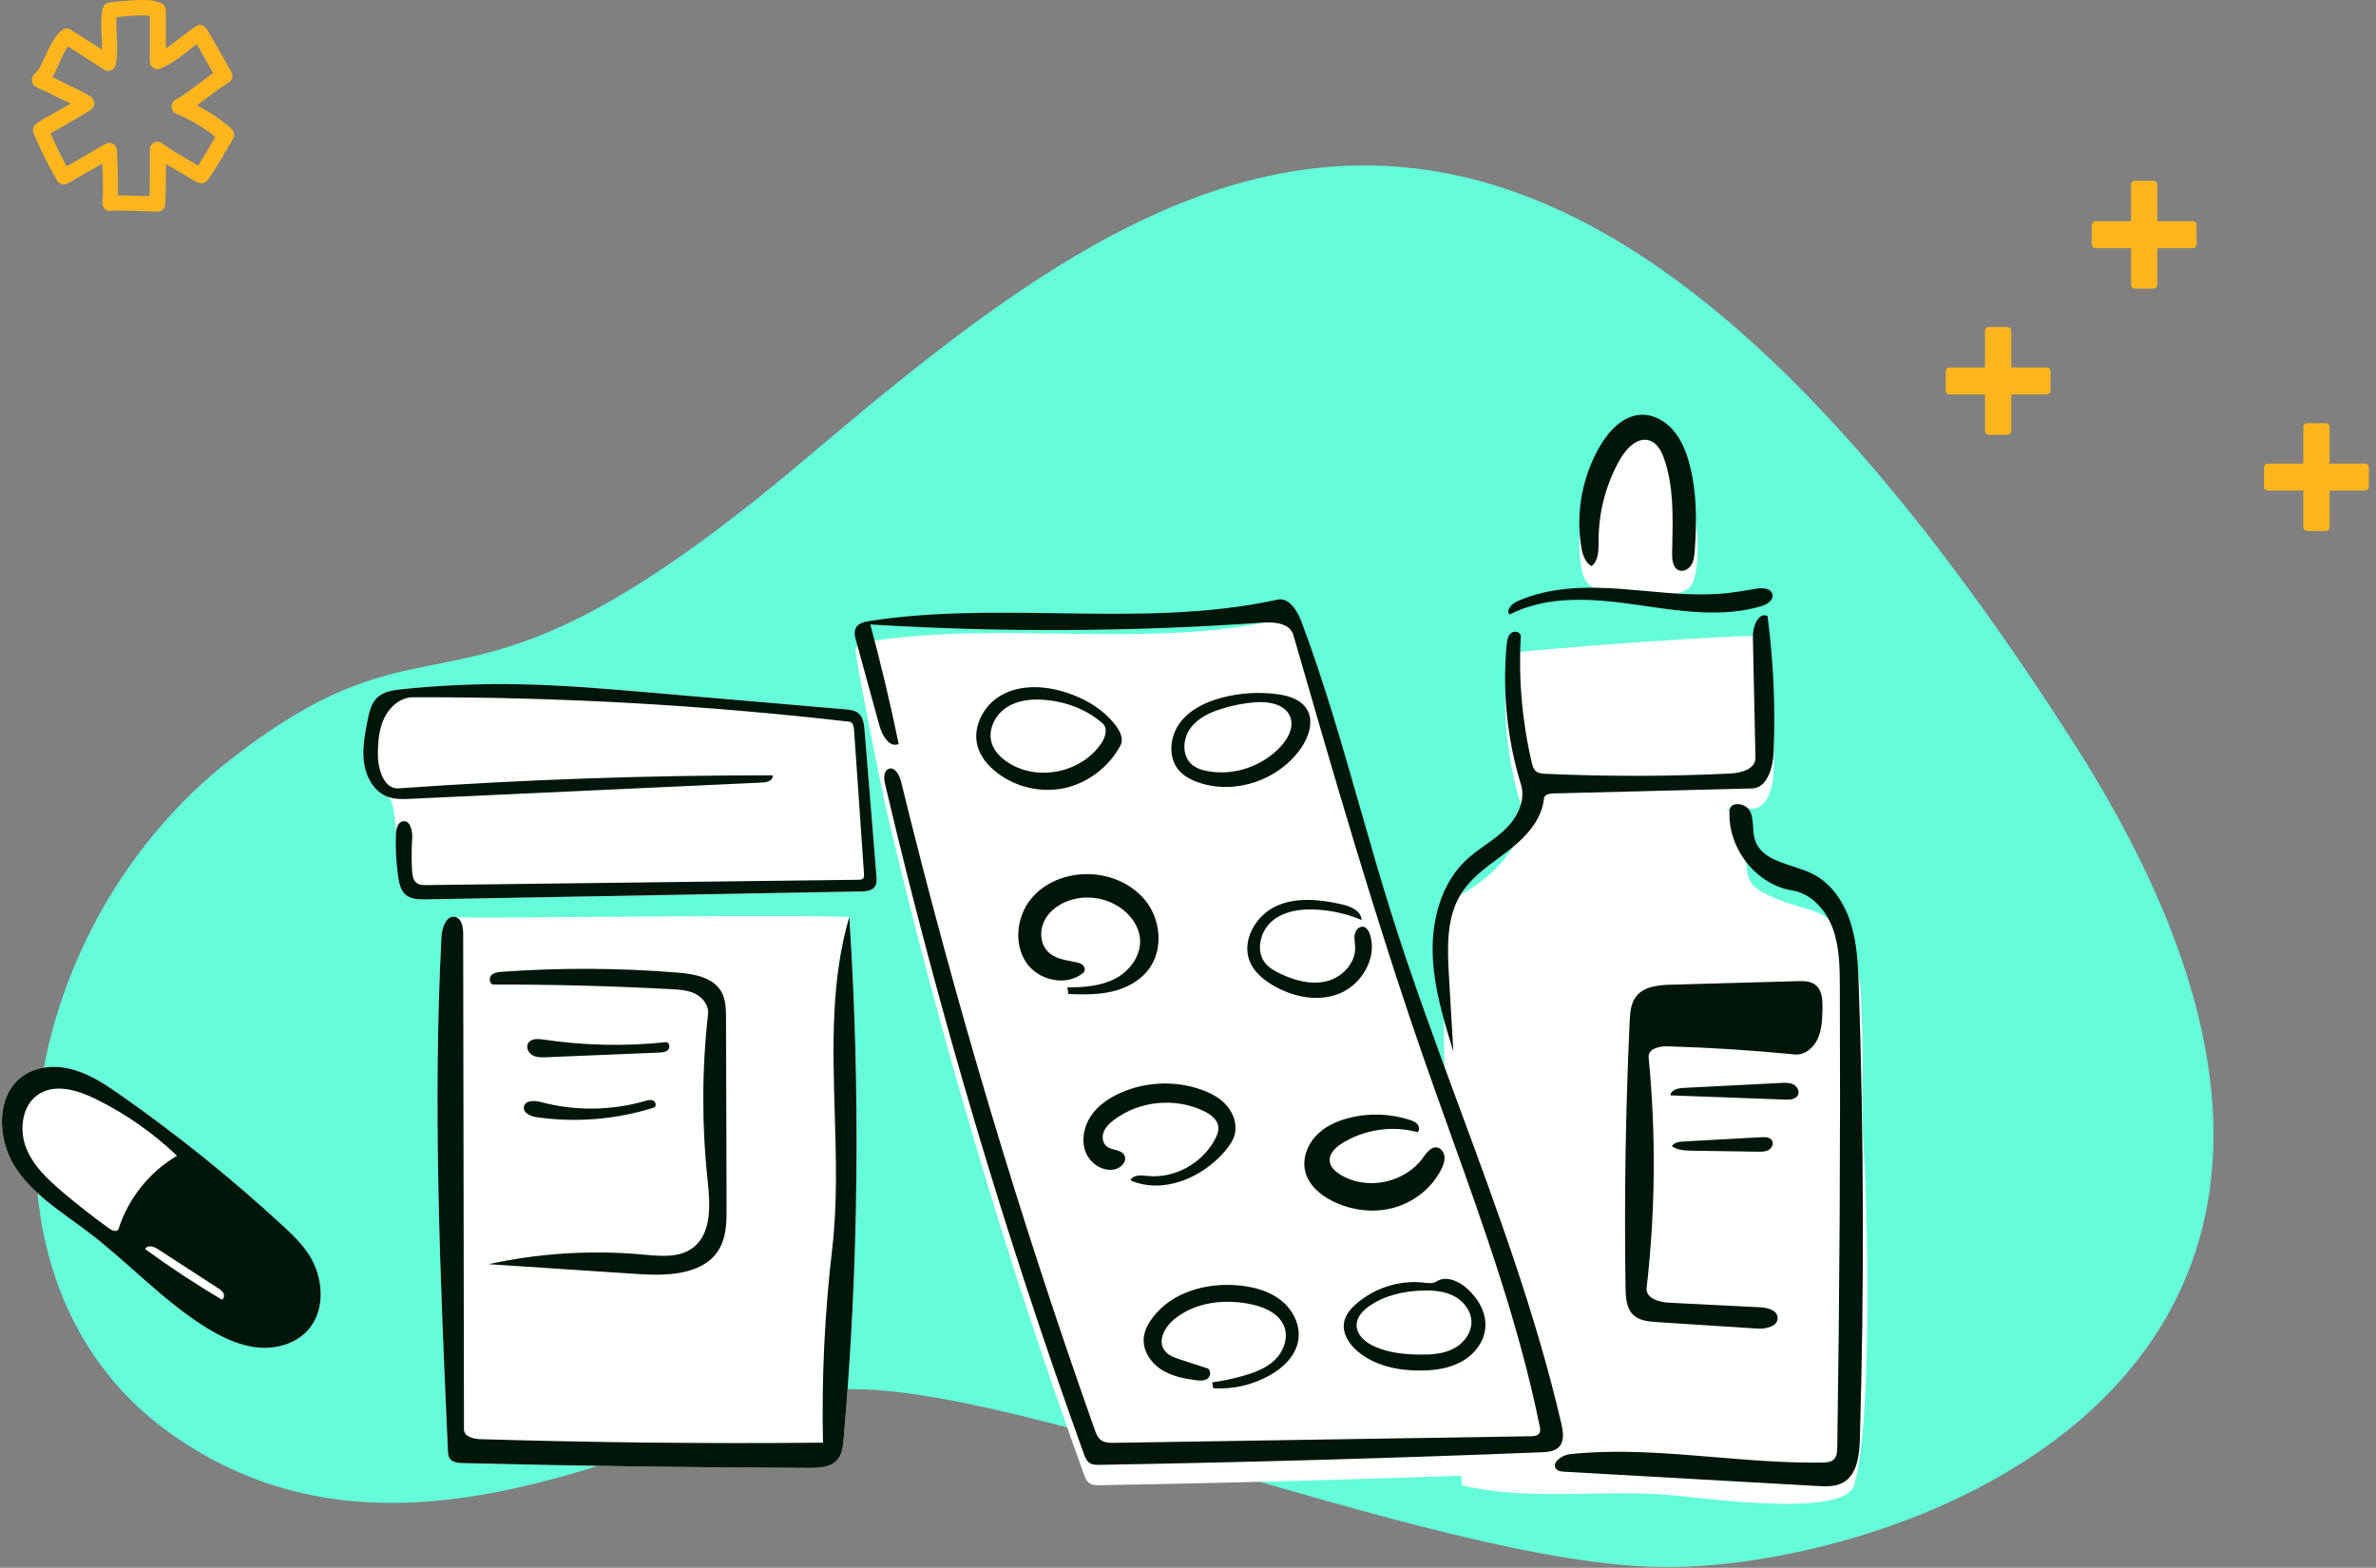 <svg width="247" height="163" viewBox="0 0 247 163" fill="none" xmlns="http://www.w3.org/2000/svg">
<rect x="0" y="0" width="247" height="163" fill="#808080" stroke="none"/>
<path fill-rule="evenodd" clip-rule="evenodd" d="M17.707 149.022C39.784 164.75 64.861 150.757 83.653 145.034C98.579 140.488 148.507 162.926 173.312 162.926C198.116 162.926 257.263 142.671 215.706 77.455C158.409 -12.464 120.519 16.586 83.653 47.782C46.786 78.978 46.786 61.156 23.954 78.978C1.121 96.8 -4.371 133.294 17.707 149.022Z" fill="#64FCD9"/>
<path fill-rule="evenodd" clip-rule="evenodd" d="M2.382 111.86C3.908 110.784 5.942 110.713 7.72 111.241C9.498 111.77 11.076 112.829 12.604 113.901C18.446 117.996 24.025 122.488 29.293 127.337C30.315 128.279 31.337 129.246 32.101 130.419C33.602 132.723 33.881 136.058 32.122 138.161C30.869 139.658 28.815 140.269 26.899 140.106C24.983 139.942 23.182 139.098 21.531 138.085C17.045 135.335 13.428 131.331 9.229 128.137C6.49 126.053 3.418 124.228 1.549 121.299C-0.321 118.37 -0.428 113.842 2.382 111.86Z" fill="white"/>
<path d="M165.465 60.97C164.759 60.612 164.498 59.725 164.371 58.927C163.803 55.36 164.51 51.594 166.327 48.5C167.28 46.877 168.742 45.326 170.585 45.241C171.88 45.182 173.131 45.891 173.981 46.896C174.832 47.902 175.326 49.175 175.658 50.462C176.398 53.336 176.985 58.834 175.826 60.844C174.668 62.856 165.861 61.856 165.465 60.97Z" fill="white"/>
<path d="M158.121 83.702C156.682 79.031 156.17 74.061 156.626 69.184C156.668 68.726 156.744 68.221 157.092 67.932C157.44 67.642 182.782 65.733 183.744 66.16C184.359 70.823 184.573 75.542 184.385 80.244C184.318 81.9 183.736 84.049 182.123 84.09C175.229 84.264 168.335 84.437 161.44 84.611C161.051 84.621 158.638 85.377 158.121 83.702Z" fill="white"/>
<path fill-rule="evenodd" clip-rule="evenodd" d="M150.339 116.38C150.121 109.542 149.476 94.38 151.954 92.966C159.144 88.865 157.647 84.127 160.864 83.936C165.796 83.642 179.182 80.896 180.725 85.718C182.269 90.54 180.642 91.502 183.61 92.966C188.515 95.385 190.087 93.446 192.75 99.807C193.511 101.624 193.444 103.709 193.545 105.684C193.779 110.273 193.455 114.884 193.752 119.468C194.046 124.018 194.788 147.371 192.75 154.414C191.775 157.782 177.615 155.802 173.805 155.454C166.714 154.804 158.881 156.105 151.954 154.414C151.954 154.414 150.753 129.409 150.339 116.38Z" fill="white"/>
<path d="M132.798 64.462C134.005 64.198 134.865 65.61 135.309 66.793C139.002 76.636 141.442 86.92 144.597 96.958C150.203 114.791 158.08 131.888 162.307 150.117C162.499 150.944 162.645 151.931 162.073 152.545C161.628 153.022 160.917 153.078 160.274 153.104C144.958 153.715 129.634 154.151 114.308 154.412C113.949 154.418 113.565 154.418 113.265 154.214C112.948 154 112.798 153.61 112.666 153.245C104.451 130.488 97.549 107.23 92.01 83.634C91.875 83.059 88.766 67.849 88.937 67.463C89.175 66.926 89.831 66.764 90.399 66.677C104.42 64.523 118.932 67.492 132.798 64.462Z" fill="white"/>
<path d="M89.228 74.14C89.732 74.552 89.824 75.288 89.877 75.948C90.288 80.981 90.698 86.014 91.109 91.048C91.141 91.436 91.164 91.861 90.947 92.181C90.65 92.618 90.052 92.67 89.533 92.679C74.448 92.954 59.363 93.23 44.277 93.505C43.542 93.518 42.736 93.507 42.174 93.02C41.636 92.555 41.475 91.783 41.376 91.067C41.182 89.652 41.107 88.221 41.152 86.793C41.169 86.212 41.031 83.121 40.257 82.822C38.911 82.302 38.076 80.85 37.852 79.391C37.628 77.931 37.908 76.445 38.188 74.996C38.359 74.109 38.561 73.162 39.201 72.54C39.866 71.893 40.845 71.754 41.757 71.659C45.658 71.251 49.582 71.075 53.503 71.131C58.238 71.198 62.961 71.604 67.68 72.01C74.421 72.59 81.162 73.17 87.903 73.749C88.368 73.789 88.863 73.841 89.228 74.14Z" fill="white"/>
<path d="M88.289 95.323C89.466 113.405 89.27 131.581 87.701 149.632C87.638 150.36 87.555 151.137 87.104 151.704C86.428 152.556 85.207 152.623 84.137 152.619C72.121 152.578 60.104 152.409 48.092 152.112C47.593 152.099 47.013 152.043 46.741 151.613C46.593 151.378 46.576 151.084 46.563 150.804C45.769 133.008 44.974 115.178 45.893 97.388C45.944 96.402 46.462 95.053 47.381 95.344C48.027 95.547 78.418 95.053 88.289 95.323Z" fill="white"/>
<path fill-rule="evenodd" clip-rule="evenodd" d="M174.521 59.29C173.905 59.036 173.813 58.194 173.826 57.512C173.832 57.205 173.838 56.898 173.845 56.591C173.912 53.592 173.98 50.542 173.007 47.728C172.734 46.937 172.308 46.104 171.54 45.818C170.292 45.353 169.08 46.583 168.409 47.76C166.958 50.301 166.181 53.244 166.184 56.19V56.24C166.185 57.185 166.186 58.274 165.466 58.853C164.76 58.495 164.498 57.608 164.371 56.81C163.803 53.243 164.51 49.477 166.327 46.382C167.281 44.76 168.743 43.208 170.586 43.124C171.881 43.065 173.131 43.774 173.982 44.779C174.832 45.784 175.326 47.058 175.658 48.345C176.398 51.219 176.393 54.241 176.184 57.207C176.147 57.732 176.096 58.28 175.827 58.727C175.557 59.175 174.997 59.485 174.521 59.29ZM150.628 101.482L151.085 109.315C150.056 105.968 149.016 102.566 148.934 99.057C148.853 95.548 149.857 91.854 152.363 89.467C152.99 88.87 153.695 88.368 154.399 87.866C155.102 87.364 155.807 86.862 156.434 86.265C157.688 85.071 158.638 83.26 158.121 81.584C156.682 76.914 156.17 71.944 156.626 67.067C156.668 66.609 156.744 66.104 157.092 65.814C157.44 65.525 158.121 65.714 158.095 66.174C157.846 70.557 158.228 74.977 159.227 79.246C159.308 79.595 159.409 79.968 159.682 80.192C159.945 80.406 160.304 80.432 160.64 80.447C167.061 80.742 173.496 80.732 179.916 80.418C181.039 80.363 182.515 79.935 182.491 78.78L182.222 66.233C182.199 65.156 182.782 63.616 183.744 64.043C184.359 68.706 184.573 73.424 184.385 78.126C184.318 79.783 183.736 81.932 182.123 81.972L161.44 82.494C161.051 82.504 160.544 82.617 160.505 83.016C160.283 85.296 158.547 87.094 156.765 88.472C156.435 88.727 156.097 88.978 155.758 89.229C154.272 90.332 152.774 91.443 151.82 93.03C150.339 95.493 150.459 98.593 150.628 101.482ZM169.414 106.218C169.454 105.337 169.516 104.402 170.019 103.688C170.819 102.553 172.384 102.412 173.748 102.374L186.837 102.008C187.504 101.99 188.232 101.991 188.754 102.418C189.444 102.982 189.479 104.026 189.456 104.931C189.43 105.974 189.395 107.051 188.966 107.996C188.537 108.942 187.603 109.727 186.592 109.628C182.179 109.194 177.751 108.911 173.319 108.781C172.471 108.756 171.3 109.065 171.385 109.933C172.161 117.897 172.091 125.949 171.176 133.898C171.056 134.942 172.425 135.383 173.448 135.434L182.996 135.916C183.749 135.954 184.721 136.193 184.789 136.965C184.871 137.894 183.601 138.188 182.695 138.129L172.221 137.452C171.346 137.396 170.392 137.304 169.762 136.678C169.064 135.984 169 134.874 168.985 133.876C168.845 124.655 168.988 115.43 169.414 106.218ZM193.346 149.586C193.799 133.952 193.762 118.304 193.237 102.673C193.162 100.428 193.071 98.152 192.405 96.012C191.74 93.873 190.418 91.852 188.454 90.866C187.811 90.542 187.083 90.304 186.358 90.068C184.656 89.513 182.971 88.963 182.444 87.323C182.306 86.893 182.276 86.434 182.246 85.978C182.21 85.422 182.174 84.868 181.943 84.371C181.523 83.465 179.858 83.267 179.799 84.269C179.567 88.167 182.566 91.986 186.322 92.578C188.296 92.889 189.832 94.623 190.533 96.543C191.235 98.464 191.254 100.566 191.263 102.617C191.328 118.566 191.238 134.516 190.995 150.463C190.988 150.912 190.961 151.41 190.648 151.722C190.351 152.018 189.896 152.048 189.482 152.055C185.764 152.12 182.044 151.81 178.329 151.5C173.284 151.08 168.246 150.66 163.223 151.18C162.345 151.272 161.181 152.143 161.82 152.769C162.021 152.966 162.323 152.993 162.601 153.008L188.914 154.495C189.847 154.548 190.84 154.587 191.65 154.108C193.078 153.265 193.297 151.278 193.346 149.586ZM168.623 61.234C164.921 60.96 161.071 61.001 157.676 62.543C157.136 62.788 156.529 63.444 156.934 63.886C160.886 61.862 165.561 62.228 169.935 62.846C170.285 62.896 170.636 62.946 170.987 62.997C175.031 63.582 179.171 64.18 183.076 63.031C183.674 62.855 184.391 62.42 184.257 61.796C184.117 61.151 183.25 61.094 182.614 61.198C182.378 61.237 182.141 61.277 181.905 61.317H181.903C181.181 61.44 180.459 61.562 179.732 61.646C176.876 61.976 174.002 61.712 171.132 61.449C170.295 61.373 169.459 61.296 168.623 61.234ZM175.949 119.636C175.208 119.625 174.418 119.599 173.806 119.168C174.022 118.774 174.537 118.704 174.978 118.68L183.133 118.231C183.542 118.208 184.044 118.236 184.232 118.61C184.402 118.947 184.18 119.379 183.857 119.561C183.534 119.743 183.146 119.742 182.777 119.737L175.949 119.636ZM185.171 112.588L174.987 113.107C174.427 113.135 173.707 113.308 173.645 113.881L185.623 114.322C186.109 114.34 186.706 114.293 186.914 113.841C187.098 113.442 186.822 112.947 186.438 112.748C186.053 112.549 185.6 112.566 185.171 112.588ZM50.79 131.434C56.073 130.278 61.525 129.941 66.904 130.438L66.986 130.445C68.739 130.607 70.671 130.786 72.07 129.697C74.019 128.179 73.827 125.175 73.559 122.676C72.947 116.951 72.963 111.155 73.607 105.433C73.705 104.559 73.082 103.735 72.317 103.341C71.551 102.947 70.668 102.89 69.814 102.844C63.653 102.511 57.484 102.35 51.315 102.359C50.915 102.36 50.785 101.729 51.05 101.422C51.316 101.116 51.756 101.065 52.154 101.036C58.252 100.595 64.381 100.624 70.474 101.121C72.201 101.262 74.198 101.616 75.03 103.178C75.457 103.98 75.471 104.938 75.473 105.852L75.532 125.52C75.536 126.947 75.523 128.444 74.856 129.696C73.356 132.509 69.549 132.67 66.433 132.464L50.79 131.434ZM90.4 64.56C96.858 63.568 103.42 63.663 109.976 63.757C117.652 63.868 125.32 63.979 132.799 62.344C134.006 62.08 134.866 63.493 135.31 64.676C137.662 70.946 139.506 77.395 141.351 83.846C142.402 87.522 143.453 91.198 144.598 94.841C146.755 101.7 149.247 108.451 151.738 115.199C155.724 125.994 159.707 136.783 162.308 148C162.5 148.827 162.646 149.814 162.074 150.428C161.629 150.905 160.918 150.961 160.275 150.987C144.958 151.598 129.635 152.034 114.309 152.295C113.95 152.301 113.566 152.3 113.266 152.097C112.949 151.883 112.798 151.493 112.666 151.128C104.451 128.37 97.55 105.113 92.011 81.517C91.876 80.942 91.837 80.159 92.373 79.942C93.011 79.683 93.497 80.553 93.665 81.236C99.243 104.022 105.961 126.514 113.785 148.592C113.934 149.01 114.099 149.452 114.448 149.716C114.834 150.008 115.353 150.013 115.834 150.006L159.153 149.322C159.485 149.317 159.878 149.277 160.041 148.98C160.153 148.776 160.11 148.523 160.064 148.294C157.944 137.846 154.348 127.806 150.756 117.776L150.755 117.775C149.833 115.201 148.912 112.628 148.015 110.049C142.976 95.549 138.713 80.779 134.452 66.018C134.097 64.788 132.483 64.64 131.237 64.729C117.672 65.695 104.046 65.76 90.474 64.923C91.58 69.033 92.564 73.178 93.426 77.349C92.486 77.776 91.712 76.495 91.432 75.479L88.988 66.589C88.876 66.181 88.766 65.732 88.938 65.346C89.176 64.808 89.832 64.647 90.4 64.56ZM103.966 72.354C102.222 73.401 101.064 75.62 101.633 77.612C101.944 78.702 102.711 79.602 103.589 80.291C105.57 81.849 108.223 82.465 110.664 81.934C113.104 81.404 115.287 79.736 116.484 77.487C116.815 76.865 116.473 76.094 116.059 75.526C115.068 74.165 113.658 73.168 112.14 72.492C111.403 72.164 110.636 71.906 109.853 71.722C107.883 71.261 105.711 71.307 103.966 72.354ZM114.472 77.31C112.376 80.357 107.85 81.273 104.785 79.271C104.038 78.783 103.355 78.111 103.09 77.243C102.672 75.872 103.447 74.331 104.624 73.556C105.801 72.78 107.277 72.642 108.67 72.766C110.837 72.959 112.981 73.761 114.632 75.216C115.202 75.718 114.906 76.681 114.472 77.31ZM110.954 102.661C112.649 102.651 114.402 102.54 115.915 101.755C117.429 100.971 118.65 99.354 118.514 97.618C118.418 96.407 117.681 95.32 116.743 94.58C115.107 93.288 112.803 92.952 110.882 93.725C109.883 94.127 108.965 94.844 108.512 95.845C108.06 96.845 108.162 98.142 108.918 98.925C109.568 99.596 110.52 99.779 111.44 99.956C111.576 99.981 111.71 100.007 111.843 100.034C112.116 100.09 112.403 100.164 112.599 100.368C112.794 100.572 112.843 100.948 112.627 101.129C110.865 102.604 107.937 101.961 106.656 100.031C105.376 98.102 105.696 95.324 107.134 93.515C108.571 91.706 110.928 90.826 113.2 90.88C115.534 90.936 117.903 91.977 119.286 93.909C120.668 95.841 120.877 98.686 119.517 100.636C118.619 101.922 117.166 102.71 115.666 103.072C114.167 103.433 112.607 103.408 111.068 103.342L110.954 102.661ZM147.348 116.878C147.153 116.646 146.859 116.533 146.575 116.44C144.518 115.765 142.275 115.696 140.182 116.242C138.931 116.569 137.705 117.132 136.807 118.084C135.909 119.036 135.387 120.422 135.67 121.716C135.99 123.176 137.236 124.238 138.549 124.887C140.496 125.85 142.773 126.14 144.862 125.572C146.951 125.003 148.823 123.554 149.823 121.586C150.03 121.18 150.204 120.733 150.165 120.276C150.126 119.819 149.815 119.36 149.373 119.295C148.767 119.206 148.324 119.82 147.954 120.331L147.924 120.373C146.008 123.018 142.055 123.814 139.309 122.107C138.805 121.794 138.307 121.348 138.236 120.748C138.142 119.947 138.835 119.291 139.505 118.872C141.835 117.416 144.75 116.987 147.383 117.712C147.595 117.496 147.542 117.11 147.348 116.878ZM130.111 135.611C131.535 135.918 133.081 136.618 133.544 138.035C133.929 139.213 133.399 140.552 132.516 141.4C131.633 142.249 130.456 142.693 129.292 143.027C128.216 143.336 127.12 143.568 126.014 143.724L126.125 144.337C128.146 144.463 130.199 143.995 131.978 143.002C133.404 142.206 134.73 140.938 134.974 139.29C135.205 137.726 134.374 136.136 133.151 135.175C131.929 134.214 130.375 133.802 128.843 133.648C125.495 133.312 121.806 134.299 119.774 137.052C119.323 137.663 118.958 138.37 118.898 139.134C118.796 140.43 119.615 141.663 120.683 142.362C121.75 143.062 123.032 143.319 124.286 143.49C124.712 143.548 125.185 143.587 125.532 143.328C125.88 143.068 125.911 142.392 125.502 142.258L122.689 141.342C122.045 141.133 121.349 140.883 120.988 140.296C120.367 139.286 121.114 137.955 122.015 137.2C124.216 135.355 127.33 135.011 130.111 135.611ZM126.355 118.353C126.536 117.997 126.692 117.606 126.662 117.205C126.604 116.427 125.892 115.887 125.208 115.548C122.23 114.07 118.47 114.424 115.804 116.433C115.375 116.756 114.96 117.136 114.753 117.638C114.545 118.141 114.599 118.792 115.002 119.148C115.241 119.358 115.568 119.447 115.889 119.535C116.316 119.651 116.73 119.764 116.905 120.156C117.174 120.754 116.555 121.408 115.931 121.561C114.683 121.867 113.336 120.997 112.859 119.774C112.382 118.551 112.678 117.106 113.408 116.022C114.138 114.939 115.25 114.181 116.424 113.65C119.053 112.459 122.119 112.322 124.839 113.273C125.839 113.622 126.816 114.131 127.522 114.939C128.228 115.747 128.624 116.895 128.355 117.944C128.187 118.603 127.78 119.168 127.343 119.68C124.931 122.507 120.876 124.182 117.508 122.715C117.793 122.118 118.62 122.186 119.264 122.256C122.096 122.566 125.037 120.948 126.355 118.353ZM122.458 79.971C123.02 80.688 123.863 81.115 124.717 81.394C128.486 82.626 132.948 81.098 135.243 77.79C136.046 76.634 136.589 75.053 135.904 73.819C135.303 72.735 133.986 72.331 132.781 72.172C130.837 71.915 128.845 72.046 126.948 72.556C125.314 72.995 123.686 73.766 122.662 75.146C121.638 76.526 121.397 78.62 122.458 79.971ZM126.987 73.692C128.123 73.336 129.296 73.108 130.48 73.013C131.916 72.899 133.703 73.222 134.161 74.626C134.501 75.672 133.889 76.795 133.152 77.597C131.256 79.659 128.33 80.663 125.608 80.186C124.948 80.07 124.274 79.857 123.791 79.38C122.859 78.46 122.968 76.802 123.735 75.733C124.503 74.664 125.751 74.08 126.987 73.692ZM141.16 140.519C142.97 142.027 145.408 142.515 147.738 142.49C149.196 142.475 150.689 142.267 151.969 141.55C153.249 140.833 154.285 139.533 154.408 138.041C154.537 136.478 153.658 134.978 152.502 133.953C151.621 133.172 150.307 132.598 149.322 133.236C148.975 133.461 148.534 133.409 148.123 133.36L148.05 133.352C145.559 133.063 142.966 133.862 141.041 135.513C140.435 136.033 139.868 136.68 139.725 137.479C139.517 138.642 140.266 139.773 141.16 140.519ZM151.147 134.746C152.14 135.262 152.947 136.277 152.964 137.42C152.982 138.636 152.102 139.722 151.035 140.251C149.968 140.779 148.745 140.848 147.56 140.832C145.965 140.81 144.34 140.642 142.877 139.987C141.934 139.564 140.976 138.751 141.028 137.695C141.068 136.896 141.682 136.255 142.324 135.803C143.939 134.668 145.937 134.231 147.893 134.173C149.005 134.14 150.154 134.232 151.147 134.746ZM141.693 96.348C142.079 96.401 142.311 96.812 142.43 97.192C143.182 99.594 141.57 102.324 139.295 103.274C137.019 104.223 134.353 103.663 132.237 102.382C131.288 101.807 130.387 101.052 129.943 100.017C129.009 97.844 130.527 95.202 132.633 94.22C134.739 93.238 137.186 93.512 139.447 94.009C140.376 94.213 141.492 94.675 141.553 95.648C140.019 95.005 138.376 94.635 136.72 94.561C135.139 94.49 133.449 94.729 132.233 95.769C131.016 96.808 130.513 98.838 131.507 100.104C131.909 100.616 132.49 100.942 133.07 101.219C134.569 101.934 136.262 102.412 137.871 102.027C139.48 101.642 140.928 100.18 140.879 98.483C140.874 98.332 140.859 98.18 140.843 98.029C140.813 97.738 140.783 97.447 140.833 97.161C140.91 96.726 141.267 96.289 141.693 96.348ZM85.555 149.989C85.408 143.278 85.727 136.557 86.508 129.892C87.056 125.208 86.916 120.445 86.776 115.693C86.572 108.781 86.369 101.896 88.289 95.323C89.466 113.405 89.27 131.581 87.701 149.632C87.638 150.36 87.555 151.137 87.104 151.704C86.428 152.556 85.207 152.623 84.137 152.619C72.121 152.578 60.104 152.409 48.092 152.112C47.593 152.099 47.013 152.043 46.741 151.613C46.593 151.378 46.576 151.084 46.563 150.804C45.769 133.008 44.974 115.178 45.893 97.388C45.944 96.402 46.462 95.053 47.381 95.344C48.027 95.548 48.148 96.418 48.149 97.112L48.232 148.61C48.234 149.352 49.188 149.602 49.909 149.624C61.787 149.983 73.673 150.104 85.555 149.989ZM89.877 75.948C89.824 75.288 89.732 74.552 89.228 74.14C88.863 73.841 88.368 73.789 87.903 73.749L67.68 72.01C62.961 71.604 58.238 71.198 53.503 71.131C49.582 71.075 45.658 71.251 41.757 71.659C40.845 71.754 39.866 71.893 39.201 72.54C38.561 73.162 38.359 74.109 38.188 74.996C37.908 76.445 37.628 77.931 37.852 79.391C38.076 80.85 38.911 82.302 40.257 82.822C41.031 83.121 41.883 83.086 42.709 83.048L79.343 81.354C79.811 81.332 80.457 81.06 80.295 80.608C67.335 80.598 54.374 81.049 41.445 81.962C39.925 82.07 39.282 80.006 39.284 78.441C39.285 77.135 39.389 75.788 39.958 74.621C40.528 73.453 41.658 72.496 42.93 72.492C58.09 72.449 73.252 73.3 88.318 75.036C88.652 75.075 88.758 75.514 88.782 75.859L89.82 90.872C89.83 91.017 89.837 91.176 89.753 91.294C89.642 91.448 89.428 91.464 89.241 91.467L44.347 92.02C43.983 92.024 43.59 92.019 43.3 91.792C42.938 91.51 42.867 90.987 42.838 90.521C42.769 89.418 42.773 88.311 42.849 87.209C42.905 86.41 42.662 85.256 41.892 85.385C41.334 85.478 41.169 86.212 41.152 86.793C41.107 88.221 41.182 89.652 41.376 91.067C41.475 91.783 41.636 92.555 42.174 93.02C42.736 93.507 43.542 93.518 44.277 93.505L89.533 92.679C90.052 92.67 90.65 92.618 90.947 92.181C91.164 91.861 91.141 91.436 91.109 91.048L89.877 75.948ZM69.219 108.352C69.559 108.316 69.699 108.864 69.472 109.125C69.244 109.386 68.864 109.418 68.523 109.432L56.792 109.917C56.314 109.937 55.812 109.951 55.387 109.725C54.963 109.499 54.665 108.943 54.879 108.504C55.141 107.967 55.879 107.985 56.458 108.072C60.679 108.706 64.976 108.801 69.219 108.352ZM56.232 114.577C55.56 114.398 54.571 114.377 54.465 115.082C54.37 115.717 55.162 116.059 55.781 116.148C59.849 116.737 64.043 116.396 67.97 115.156C68.255 115.066 68.195 114.582 67.932 114.44C67.668 114.297 67.349 114.384 67.062 114.466C63.546 115.482 59.767 115.521 56.232 114.577Z" fill="#00160A"/>
<path fill-rule="evenodd" clip-rule="evenodd" d="M2.382 111.86C3.908 110.784 5.942 110.713 7.72 111.241C9.498 111.77 11.076 112.829 12.604 113.901C18.446 117.996 24.025 122.488 29.293 127.337C30.315 128.279 31.337 129.246 32.101 130.419C33.602 132.723 33.881 136.058 32.122 138.161C30.869 139.658 28.815 140.269 26.899 140.106C24.983 139.942 23.182 139.098 21.531 138.085C17.045 135.335 13.428 131.331 9.229 128.137C6.49 126.053 3.418 124.228 1.549 121.299C-0.321 118.37 -0.428 113.842 2.382 111.86ZM9.946 114.256C8.044 113.322 5.676 112.604 3.931 113.82C2.295 114.959 1.976 117.424 2.706 119.311C3.436 121.198 4.962 122.623 6.486 123.916C8.075 125.265 9.717 126.548 11.406 127.762C11.699 127.973 12.211 128.118 12.323 127.769C13.347 124.581 15.561 121.814 18.407 120.164C15.897 117.772 13.034 115.773 9.946 114.256ZM22.688 133.939C20.589 132.578 18.491 131.216 16.393 129.856C15.971 129.582 15.269 129.391 15.095 129.872C17.671 131.748 20.33 133.5 23.064 135.12C23.294 135.019 23.345 134.684 23.233 134.454C23.121 134.224 22.899 134.076 22.688 133.939Z" fill="#00160A"/>
<path fill-rule="evenodd" clip-rule="evenodd" d="M208.688 34C208.903 34 209.077 34.179 209.077 34.4V38.2H212.776C212.991 38.2 213.165 38.379 213.165 38.6V40.6C213.165 40.821 212.991 41 212.776 41H209.077V44.8C209.077 45.021 208.903 45.2 208.688 45.2H206.741C206.526 45.2 206.352 45.021 206.352 44.8V41H202.653C202.438 41 202.264 40.821 202.264 40.6V38.6C202.264 38.379 202.438 38.2 202.653 38.2H206.352V34.4C206.352 34.179 206.526 34 206.741 34H208.688Z" fill="#FFB61D"/>
<path fill-rule="evenodd" clip-rule="evenodd" d="M223.872 18.8C224.087 18.8 224.261 18.979 224.261 19.2V23H227.96C228.175 23 228.349 23.179 228.349 23.4V25.4C228.349 25.621 228.175 25.8 227.96 25.8H224.261V29.6C224.261 29.821 224.087 30 223.872 30H221.925C221.71 30 221.536 29.821 221.536 29.6V25.8H217.837C217.622 25.8 217.448 25.621 217.448 25.4V23.4C217.448 23.179 217.622 23 217.837 23H221.536V19.2C221.536 18.979 221.71 18.8 221.925 18.8H223.872Z" fill="#FFB61D"/>
<path fill-rule="evenodd" clip-rule="evenodd" d="M241.781 44C241.996 44 242.171 44.179 242.171 44.4V48.2H245.869C246.084 48.2 246.259 48.379 246.259 48.6V50.6C246.259 50.821 246.084 51 245.869 51H242.171V54.8C242.171 55.021 241.996 55.2 241.781 55.2H239.835C239.62 55.2 239.445 55.021 239.445 54.8V51H235.747C235.532 51 235.357 50.821 235.357 50.6V48.6C235.357 48.379 235.532 48.2 235.747 48.2H239.445V44.4C239.445 44.179 239.62 44 239.835 44H241.781Z" fill="#FFB61D"/>
<path fill-rule="evenodd" clip-rule="evenodd" d="M14.838 0C15.345 0 15.755 0.03 16.062 0.093L16.137 0.111L16.696 0.302C16.997 0.407 17.206 0.681 17.236 0.998L17.24 1.078V5.033L17.45 4.896C17.75 4.693 18.089 4.444 18.517 4.116L19.633 3.252C19.901 3.048 20.1 2.904 20.327 2.748C20.506 2.624 20.725 2.578 20.936 2.622C21.119 2.659 21.282 2.76 21.4 2.907L21.447 2.972L21.699 3.362L24.052 7.464C24.16 7.652 24.191 7.877 24.137 8.085C24.083 8.298 23.948 8.479 23.762 8.588C23.428 8.786 23.066 9.03 22.624 9.35L22.081 9.753L21.137 10.46C20.957 10.594 20.796 10.712 20.647 10.819L20.459 10.952L20.687 11.071C21.752 11.638 22.782 12.31 23.631 13.02L23.858 13.215L24.075 13.411C24.357 13.672 24.42 14.098 24.229 14.432L23.801 15.172C23.632 15.46 23.442 15.782 23.241 16.12L22.856 16.758C22.361 17.575 21.933 18.247 21.605 18.711C21.4 19 21.038 19.119 20.711 19.013L20.637 18.984L20.227 18.804C20.186 18.785 20.165 18.774 20.142 18.76L20.118 18.746C19.903 18.609 19.676 18.47 19.417 18.316L18.556 17.816L17.904 17.439C17.76 17.355 17.628 17.276 17.505 17.203L17.243 17.044L17.239 18.278C17.233 19.346 17.218 20.277 17.192 20.941L17.18 21.221C17.16 21.63 16.849 21.957 16.458 21.996L16.372 22L14.009 21.928L12.731 21.895L11.864 21.88L11.582 21.929C11.395 21.961 11.204 21.923 11.043 21.827L10.976 21.782L10.914 21.73C10.732 21.563 10.634 21.321 10.649 21.073C10.713 19.945 10.715 19.004 10.671 17.763L10.641 17.005L7.034 19.066C6.705 19.255 6.301 19.182 6.053 18.911L6.002 18.85L5.957 18.783C5.087 17.348 4.351 15.874 3.498 13.863C3.352 13.52 3.453 13.122 3.736 12.894L3.8 12.848L4.702 12.256L4.953 12.126C5.484 11.846 6.265 11.402 7.143 10.887L7.355 10.762L6.712 10.458L6.019 10.136C5.944 10.1 5.866 10.061 5.765 10.008L5.156 9.691C4.825 9.522 4.616 9.428 4.429 9.366L4.319 9.332C4.274 9.32 4.231 9.304 4.19 9.284L4.128 9.252L3.717 9.011C3.489 8.877 3.339 8.636 3.318 8.37C3.295 8.102 3.403 7.839 3.606 7.668C3.943 7.384 4.174 7.01 4.588 6.112L4.894 5.444C5.432 4.281 5.784 3.722 6.405 3.169C6.651 2.95 6.999 2.906 7.288 3.051L7.359 3.091L10.61 5.165L10.611 5.062C10.61 4.819 10.6 4.539 10.584 4.194L10.546 3.428C10.492 2.228 10.512 1.618 10.667 0.902C10.739 0.565 11.011 0.31 11.347 0.265L11.804 0.209C12.024 0.184 12.281 0.156 12.565 0.129C13.405 0.048 14.184 0 14.838 0ZM14.785 1.6C14.07 1.6 13.188 1.665 12.325 1.758L12.117 1.781L12.114 1.821L12.101 2.02C12.084 2.362 12.092 2.769 12.118 3.346L12.161 4.229C12.165 4.308 12.167 4.379 12.17 4.456C12.203 5.386 12.169 6.075 12.024 6.727C11.967 6.986 11.792 7.202 11.556 7.303C11.344 7.396 11.105 7.388 10.9 7.285L10.825 7.242L7.07 4.817L7.029 4.875C6.817 5.174 6.616 5.554 6.37 6.092L6.049 6.806C5.841 7.262 5.675 7.601 5.512 7.88L5.437 8.002L5.495 8.029C5.608 8.082 5.724 8.139 5.853 8.205L6.602 8.599L6.797 8.694L7.687 9.113L8.128 9.328L8.265 9.397C8.801 9.665 9.197 9.884 9.445 10.058C9.67 10.218 9.801 10.484 9.792 10.766C9.783 11.047 9.636 11.305 9.4 11.449L8.772 11.83C8.55 11.964 8.318 12.104 8.076 12.248L7.176 12.778C6.577 13.127 6.075 13.412 5.692 13.615L5.506 13.712L5.261 13.875L5.362 14.107C5.839 15.198 6.287 16.12 6.758 16.983L6.932 17.295L10.976 14.955C11.194 14.829 11.454 14.816 11.681 14.917L11.764 14.96C12.006 15.104 12.157 15.368 12.163 15.658L12.174 16.052L12.241 17.715C12.272 18.616 12.281 19.357 12.262 20.134L12.257 20.311L12.849 20.323C13.44 20.337 14.149 20.356 14.908 20.38L15.547 20.4L15.561 19.698C15.566 19.396 15.57 19.068 15.572 18.72L15.578 17.638C15.581 16.785 15.579 16.009 15.576 15.566C15.574 15.256 15.74 14.972 16.008 14.828C16.276 14.686 16.598 14.711 16.842 14.894C17.268 15.214 17.729 15.519 18.316 15.874L18.736 16.125L20.009 16.87L20.194 16.981L20.593 17.227L20.636 17.161C21.094 16.445 21.657 15.502 22.217 14.532L22.392 14.228L22.37 14.21C21.368 13.392 20.009 12.561 18.703 11.976L18.517 11.895L18.5 11.893C18.217 11.839 17.982 11.63 17.889 11.345L17.869 11.272C17.784 10.902 17.955 10.52 18.283 10.347C18.687 10.136 19.127 9.85 19.671 9.456L19.856 9.32C20.01 9.207 20.166 9.09 20.361 8.942L21.34 8.198C21.642 7.972 21.882 7.796 22.104 7.642L22.166 7.6L20.455 4.576L19.98 4.949L19.512 5.316C18.235 6.313 17.562 6.757 16.666 7.128C16.42 7.228 16.142 7.197 15.924 7.042C15.73 6.906 15.606 6.689 15.581 6.451L15.576 6.361L15.575 1.642L15.516 1.634C15.361 1.616 15.164 1.604 14.93 1.601L14.785 1.6Z" fill="#FFB61D"/>
</svg>

